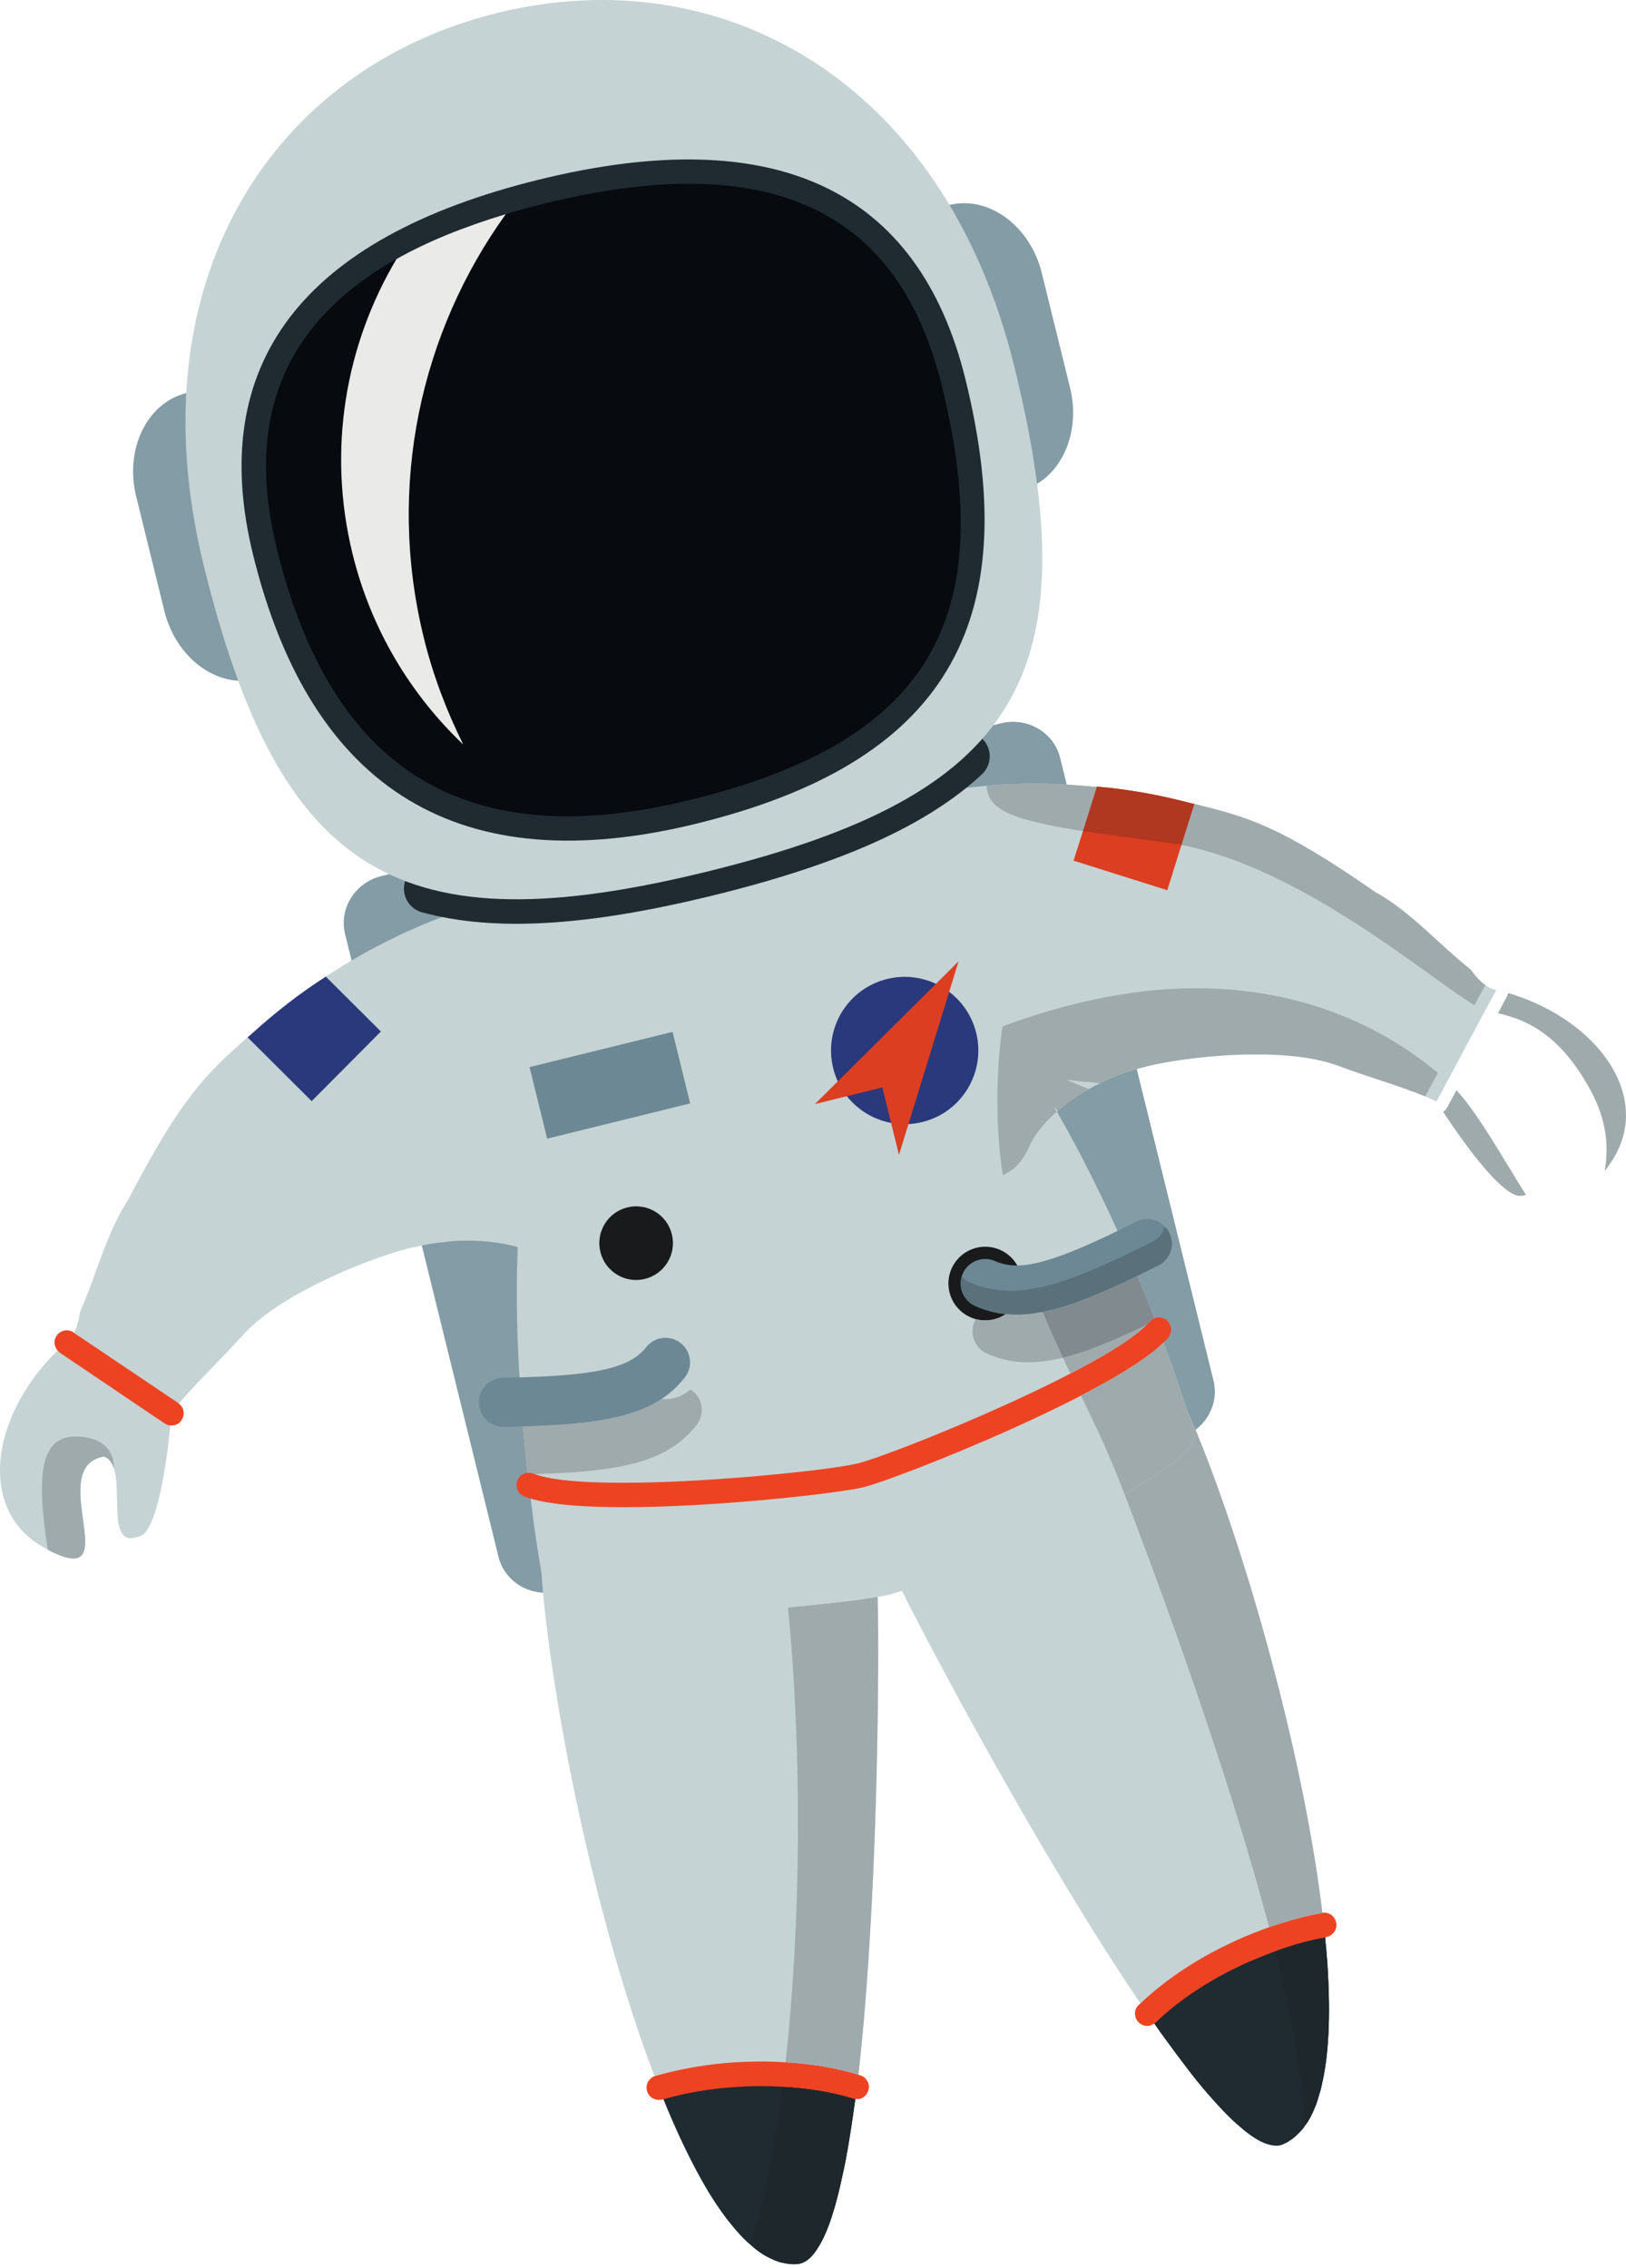 <svg width="208" height="290" viewBox="0 0 208 290" fill="none" xmlns="http://www.w3.org/2000/svg">
<path d="M155.236 176.561C156.037 179.807 153.947 183.136 150.591 183.964L71.321 203.497C67.967 204.32 64.571 202.347 63.77 199.094L44.139 119.436C43.342 116.19 45.431 112.856 48.785 112.033L128.054 92.495C131.409 91.67 134.806 93.648 135.608 96.896L155.236 176.561Z" fill="#839CA6"/>
<path d="M112.232 203.255C112.251 203.443 112.256 203.727 112.261 204.154C112.485 210.567 112.408 242.405 109.809 265.331C109.68 266.237 109.575 267.133 109.465 267.998L109.413 268.442C109.029 271.217 108.637 273.83 108.189 276.206C108.055 276.859 107.949 277.464 107.803 278.05C106.942 282.173 105.912 285.47 104.648 287.429C104.485 287.697 104.32 287.929 104.173 288.127C103.486 289.011 102.756 289.48 101.964 289.541C101.644 289.558 101.325 289.573 101.022 289.514C100.795 289.507 100.562 289.475 100.313 289.402C100.018 289.38 99.703 289.29 99.42 289.17C99.171 289.102 98.949 288.994 98.695 288.865C97.788 288.474 96.863 287.859 95.985 287.04C95.664 286.796 95.367 286.513 95.062 286.2C94.675 285.814 94.32 285.414 93.958 284.987C93.583 284.527 93.214 284.073 92.834 283.587C92.107 282.595 91.35 281.492 90.644 280.339C90.304 279.74 89.922 279.123 89.571 278.466C88.138 275.94 86.771 273.014 85.44 269.849C85.259 269.375 85.054 268.941 84.876 268.464C84.723 268.118 84.601 267.754 84.448 267.407C84.2 266.789 83.945 266.142 83.726 265.517C75.936 245.053 70.305 216.563 69.236 200.818C69.236 200.818 111.898 197.938 112.232 203.255Z" fill="#C5D3D4"/>
<path d="M109.466 267.998L109.414 268.442C109.029 271.217 108.638 273.83 108.19 276.206C108.056 276.859 107.949 277.464 107.803 278.05C106.943 282.173 105.912 285.47 104.648 287.429C104.486 287.697 104.321 287.929 104.173 288.127C103.486 289.011 102.756 289.48 101.965 289.541C101.645 289.558 101.325 289.573 101.023 289.514C100.796 289.507 100.562 289.475 100.314 289.402C100.018 289.38 99.704 289.29 99.42 289.17C99.172 289.102 98.95 288.994 98.695 288.865C97.789 288.474 96.863 287.859 95.986 287.04C95.664 286.796 95.368 286.513 95.062 286.2C94.676 285.814 94.321 285.414 93.959 284.987C93.583 284.527 93.214 284.073 92.835 283.587C92.108 282.595 91.351 281.492 90.645 280.339C90.305 279.74 89.923 279.123 89.572 278.466C88.168 275.933 86.772 273.014 85.441 269.849C85.26 269.375 85.055 268.941 84.876 268.464C84.724 268.118 84.601 267.754 84.449 267.407C87.349 266.305 90.588 265.541 94.028 265.336C96.198 265.194 98.273 265.233 100.308 265.47C103.632 265.851 106.73 266.735 109.466 267.998Z" fill="#1F2A31"/>
<path d="M111.083 267.332C110.899 267.901 110.478 268.291 109.96 268.421L109.414 268.433L109.106 268.37C106.444 267.544 103.346 267.043 100.103 266.87C98.161 266.733 96.124 266.75 94.123 266.892C90.968 267.083 87.831 267.603 84.876 268.455L84.721 268.497C83.829 268.682 83.009 268.235 82.768 267.393C82.541 266.606 82.985 265.788 83.727 265.507L83.846 265.475C87.111 264.543 90.491 263.966 93.901 263.741C96.162 263.607 98.354 263.588 100.494 263.734C103.838 263.917 106.983 264.462 109.81 265.322L110.053 265.392C110.859 265.646 111.338 266.531 111.083 267.332Z" fill="#EE4323"/>
<path d="M101.525 289.547C101.355 289.547 101.185 289.537 101.022 289.505C100.795 289.498 100.561 289.466 100.313 289.393C100.017 289.371 99.702 289.28 99.419 289.161C99.171 289.092 98.949 288.985 98.694 288.855C97.787 288.465 96.862 287.849 95.984 287.031C97.704 281.822 99.095 274.849 100.101 266.87C103.345 267.043 106.443 267.544 109.104 268.37L109.412 268.433C109.028 271.207 108.637 273.821 108.188 276.197C108.055 276.849 107.948 277.455 107.802 278.041C106.941 282.164 105.911 285.461 104.647 287.419C104.485 287.688 104.32 287.92 104.172 288.118C103.485 289.002 102.755 289.471 101.963 289.532C101.817 289.539 101.671 289.547 101.525 289.547Z" fill="#1E272B"/>
<path d="M109.808 265.322C106.982 264.462 103.836 263.917 100.492 263.734C102.418 246.357 102.669 224.804 100.805 205.573C100.807 205.573 100.809 205.573 100.812 205.573C101.065 205.544 101.315 205.515 101.568 205.485C103.9 205.261 106.083 205.053 107.936 204.821C108.408 204.77 108.847 204.726 109.281 204.653C110.44 204.496 111.437 204.345 112.248 204.211C112.253 204.208 112.257 204.208 112.262 204.208C112.308 205.566 112.34 208.008 112.34 211.23C112.34 223.534 111.861 247.21 109.808 265.322Z" fill="#9FAAAD"/>
<path d="M169.158 244.616C169.263 245.302 169.338 245.993 169.412 246.687C169.443 247.068 169.495 247.412 169.519 247.764L169.539 248.113C169.612 248.804 169.685 249.503 169.729 250.199C169.795 250.863 169.829 251.532 169.866 252.204C170.178 257.789 169.995 262.713 169.114 266.486C169.018 266.999 168.879 267.488 168.73 267.942C168.579 268.496 168.418 269.024 168.188 269.534C168.029 269.954 167.839 270.357 167.641 270.734C167.419 271.144 167.211 271.486 166.989 271.764C166.808 272.072 166.583 272.35 166.376 272.56L165.758 273.173C165.514 273.388 165.269 273.584 164.989 273.745C164.742 273.935 164.456 274.075 164.161 274.206C163.728 274.419 163.218 274.438 162.637 274.326L162.192 274.209C161.394 273.987 160.526 273.486 159.572 272.756C159.335 272.59 159.09 272.387 158.841 272.16C158.074 271.542 157.315 270.819 156.485 269.954C155.952 269.376 155.388 268.772 154.799 268.111C153.639 266.806 152.425 265.295 151.214 263.653C150.603 262.869 149.964 261.99 149.326 261.108C148.75 260.349 148.205 259.58 147.656 258.776L147.358 258.366C146.894 257.667 146.386 256.922 145.885 256.202C132.987 237.196 118.261 209.327 115.385 203.436C115.192 203.033 115.053 202.748 114.982 202.569C113.575 199.355 130.083 190.763 141.472 185.271C147.367 182.423 151.891 180.44 151.891 180.44L151.944 180.523C158.321 194.991 166.564 222.911 169.158 244.616Z" fill="#C5D3D4"/>
<path d="M169.411 246.687C169.443 247.068 169.494 247.412 169.519 247.764L169.538 248.113C169.612 248.804 169.685 249.503 169.729 250.199C169.795 250.863 169.829 251.532 169.866 252.204C170.178 257.789 169.995 262.713 169.113 266.486C169.018 266.999 168.879 267.488 168.73 267.942C168.578 268.496 168.417 269.024 168.188 269.534C168.029 269.954 167.838 270.357 167.641 270.734C167.418 271.144 167.211 271.486 166.989 271.764C166.808 272.072 166.583 272.35 166.376 272.56L165.758 273.173C165.513 273.388 165.269 273.584 164.988 273.745C164.742 273.935 164.456 274.075 164.16 274.206C163.728 274.419 163.218 274.438 162.636 274.326L162.192 274.209C161.393 273.987 160.526 273.486 159.571 272.756C159.334 272.59 159.09 272.387 158.841 272.16C158.074 271.542 157.315 270.819 156.484 269.954C155.959 269.407 155.388 268.772 154.799 268.111C153.639 266.806 152.425 265.295 151.214 263.653C150.603 262.869 149.963 261.99 149.326 261.108C148.75 260.349 148.205 259.58 147.655 258.776L147.357 258.366C150.247 254.744 154.316 251.566 159.305 249.378C160.441 248.87 161.591 248.418 162.737 248.074C164.976 247.327 167.228 246.87 169.411 246.687Z" fill="#1F2A31"/>
<path d="M170.931 245.898C171.101 246.728 170.523 247.512 169.665 247.725L169.519 247.764C167.443 248.142 165.264 248.746 163.13 249.535C162.06 249.923 161.003 250.345 159.945 250.8C155.19 252.878 151.006 255.589 147.844 258.634L147.656 258.776L147.138 259.035C146.615 259.167 146.031 259.013 145.631 258.595C145.028 257.965 145.04 256.964 145.672 256.388L145.885 256.202C149.265 252.978 153.666 250.116 158.656 247.915C159.882 247.388 161.117 246.887 162.339 246.46C164.634 245.668 166.874 245.046 169.099 244.63L169.157 244.616C169.998 244.474 170.786 245.055 170.931 245.898Z" fill="#EE4323"/>
<path d="M152.765 183.334C153.207 185.129 149.312 187.967 143.824 190.998C134.568 196.088 120.718 201.705 115.385 203.436C114.732 203.664 114.19 203.827 113.827 203.92C113.46 204.013 112.936 204.103 112.249 204.211C111.438 204.345 110.441 204.496 109.282 204.653C108.847 204.726 108.409 204.77 107.936 204.821C106.084 205.053 103.901 205.261 101.568 205.486C101.316 205.515 101.066 205.544 100.813 205.573C88.022 206.687 70.669 207.281 69.807 203.773C69.702 203.346 69.507 202.42 69.265 201.058C68.863 198.896 68.359 195.655 67.882 191.635C67.732 190.636 67.605 189.601 67.503 188.524L67.47 188.37C67.391 187.94 67.346 187.496 67.327 187.019C67.247 186.03 67.12 184.997 67.026 183.954C66.995 183.451 66.938 182.943 66.902 182.403L66.864 182.247C66.789 181.297 66.711 180.315 66.659 179.324C66.565 178.278 66.499 177.231 66.459 176.137C66.191 171.902 66.06 167.44 66.127 162.865C66.127 162.601 66.139 162.377 66.139 162.113L66.163 161.947L66.155 161.788C66.15 161.37 66.179 160.972 66.206 160.55C66.184 160.201 66.196 159.839 66.231 159.473L66.225 159.314C66.263 158.269 66.303 157.26 66.365 156.203C66.689 150.563 67.338 144.941 68.524 139.637C68.769 138.408 69.065 137.241 69.384 136.056C72.141 125.84 76.945 117.246 84.963 112.913C86.757 111.921 88.703 111.152 90.838 110.627C92.813 110.139 94.8 109.909 96.707 109.924C106.115 109.899 114.634 115.468 121.997 123.549L122.311 123.92C124.393 126.194 126.357 128.649 128.227 131.262C130.147 133.926 132.003 136.74 133.715 139.612C134.111 140.293 134.538 140.994 134.936 141.673L135.215 142.152L135.4 142.526C135.515 142.726 135.623 142.895 135.745 143.122C136.245 143.969 136.712 144.822 137.152 145.689L137.318 145.967C137.718 146.678 138.099 147.425 138.468 148.145C140.082 151.269 141.589 154.393 142.947 157.392C143.411 158.371 143.851 159.363 144.251 160.33C144.676 161.261 145.052 162.14 145.431 163.014L145.47 163.166C145.59 163.4 145.68 163.632 145.766 163.84C146.464 165.513 147.087 167.1 147.678 168.604L147.78 168.876C148.152 169.848 148.513 170.795 148.862 171.682C150.21 175.321 151.214 178.347 151.891 180.44L151.945 180.523C152.377 181.903 152.653 182.872 152.765 183.334Z" fill="#C5D3D4"/>
<path d="M110.459 190.192C106.119 191.264 75.013 194.615 67.047 191.349C66.248 191.02 65.862 190.104 66.196 189.298C66.52 188.504 67.436 188.111 68.239 188.446C75.049 191.232 104.862 188.343 109.706 187.144C114.543 185.954 142.29 174.666 147.03 169.029C147.59 168.37 148.579 168.287 149.243 168.839C149.907 169.398 149.99 170.39 149.431 171.054C143.89 177.641 114.791 189.127 110.459 190.192Z" fill="#EE4323"/>
<path d="M191.408 126.624L190.002 129.203L185.154 138.257L183.759 140.865C183.315 140.645 182.848 140.438 182.342 140.213C178.882 138.794 174.256 137.48 171.255 136.308L171.186 136.295C165.085 133.985 154.398 134.837 148.473 135.976C147.264 136.212 146.077 136.505 144.963 136.843C143.554 137.28 142.225 137.8 140.982 138.401C138.726 139.478 136.75 140.772 135.214 142.152C133.531 143.603 132.32 145.129 131.68 146.58C130.717 148.724 129.648 149.638 128.295 150.292C127.66 150.607 126.942 150.851 126.117 151.186C124.09 152.007 121.458 153.142 117.936 156.435L115.844 153.716L109.505 145.576L87.257 116.843C90.2 114.207 93.351 111.914 96.706 109.924C105.601 104.529 115.725 101.388 126.207 100.487C126.639 100.413 127.059 100.411 127.503 100.362C128.295 100.301 129.093 100.262 129.902 100.257C133.357 100.113 136.83 100.296 140.311 100.636L140.333 100.594C144.233 100.929 148.116 101.617 151.956 102.619C152.232 102.68 152.512 102.77 152.779 102.802C159.429 104.46 163.515 105.425 176.127 114.222L176.161 114.207C180.56 116.718 184.003 120.721 188.14 124.003L188.194 124.086C188.732 124.829 189.315 125.491 190.014 125.967C190.419 126.287 190.898 126.524 191.408 126.624Z" fill="#C5D3D4"/>
<path d="M152.78 102.802L151.131 108.06L149.319 113.843L138.033 110.283L137.33 110.068L137.496 109.543L138.534 106.282L140.312 100.636L140.334 100.594C144.234 100.929 148.117 101.617 151.956 102.619C152.232 102.68 152.513 102.77 152.78 102.802Z" fill="#DC3E21"/>
<path d="M96.22 114.635L94.227 125.833L89.843 150.421L88.04 160.569L87.446 163.949C85.955 163.537 84.665 163.278 83.53 163.136C81.656 162.885 80.181 162.924 78.937 163.004C78.528 163.043 78.145 163.073 77.765 163.099C75.094 163.405 73.395 163.754 70.701 161.605C69.74 160.84 68.411 160.166 66.835 159.68L66.765 159.663L66.269 159.495L66.231 159.473C64.078 158.874 61.483 158.571 58.694 158.676C58.503 158.696 58.308 158.676 58.084 158.703L58.055 158.711C57.707 158.725 57.354 158.747 56.989 158.835L56.956 158.843C55.744 158.921 54.504 159.128 53.256 159.441C52.477 159.563 51.69 159.79 50.907 160.02C45.126 161.761 35.35 165.923 30.998 170.812L30.84 170.976C28.714 173.374 25.258 176.652 22.884 179.504C22.538 179.941 22.218 180.342 21.927 180.74L18.857 178.652L8.539 171.684C8.945 171.359 9.256 170.927 9.466 170.453C9.864 169.711 10.075 168.849 10.202 167.942L10.212 167.842C12.352 163.014 13.545 157.873 16.276 153.609L16.306 153.599C23.39 139.951 26.557 137.201 31.682 132.639L32.323 132.097C35.254 129.428 38.376 127.012 41.674 124.904C44.592 122.96 47.627 121.241 50.752 119.759C51.532 119.37 52.345 119.009 53.166 118.647C63.238 114.256 74.114 112.195 84.963 112.913C87.029 113.02 89.092 113.255 91.183 113.616C92.862 113.873 94.53 114.207 96.22 114.635Z" fill="#C5D3D4"/>
<path d="M21.927 180.74C21.897 181.26 21.827 181.766 21.792 182.293C21.08 189.515 19.759 195.699 17.997 196.42L17.608 196.552C13.78 197.814 15.603 191.032 14.584 187.82C14.357 187.034 13.926 186.462 13.268 186.27C5.56 187.681 16.465 203.593 6.113 198.188L5.811 198.007C-3.012 193.316 -1.222 181.041 7.371 172.715C7.775 172.388 8.141 172.046 8.539 171.684L18.858 178.652L21.927 180.74Z" fill="#C5D3D4"/>
<path d="M23.212 181.622C23.007 181.964 22.669 182.172 22.303 182.262L21.792 182.294C21.528 182.262 21.283 182.194 21.047 182.025L18.411 180.247L7.666 172.998L7.371 172.715C6.918 172.185 6.819 171.396 7.253 170.81C7.726 170.107 8.712 169.894 9.421 170.4L9.466 170.453L19.503 177.199L22.802 179.422L22.884 179.505C23.558 180.013 23.686 180.921 23.212 181.622Z" fill="#EE4323"/>
<path d="M48.725 131.909L39.867 140.816L31.676 132.656C31.887 132.485 32.108 132.29 32.328 132.092C35.254 129.437 38.374 127.012 41.675 124.892L48.725 131.909Z" fill="#2A387C"/>
<path d="M124.878 132.09C126.118 137.138 123.034 142.247 117.982 143.488C112.931 144.733 107.827 141.644 106.58 136.596C105.335 131.545 108.426 126.441 113.475 125.197C118.526 123.949 123.63 127.039 124.878 132.09Z" fill="#2A387C"/>
<path d="M104.247 141.19L122.621 122.941L114.999 147.686L112.873 139.06L104.247 141.19Z" fill="#DC3E21"/>
<path d="M88.286 141.104L69.995 145.613L67.741 136.464L86.036 131.958L88.286 141.104Z" fill="#6C8894"/>
<path d="M162.339 246.46C156.795 225.412 147.832 201.492 143.824 190.998C149.312 187.967 153.207 185.129 152.765 183.334C152.653 182.872 152.377 181.903 151.944 180.523C158.321 194.991 166.564 222.911 169.158 244.616L169.099 244.63C166.874 245.046 164.634 245.668 162.339 246.46Z" fill="#9FAAAD"/>
<path d="M166.989 271.764C166.676 265.639 165.218 257.88 163.13 249.535C165.264 248.746 167.443 248.142 169.519 247.764L169.538 248.113C169.612 248.804 169.685 249.503 169.729 250.199C169.795 250.863 169.829 251.532 169.866 252.204C169.959 253.862 170.007 255.462 170.007 256.991C170.007 260.61 169.734 263.832 169.113 266.486C169.018 266.999 168.879 267.488 168.73 267.942C168.579 268.497 168.417 269.024 168.188 269.534C168.029 269.955 167.839 270.358 167.641 270.734C167.419 271.144 167.211 271.486 166.989 271.764Z" fill="#1E272B"/>
<path d="M143.824 190.998C143.658 190.588 143.526 190.197 143.372 189.845C142.773 188.314 142.138 186.79 141.472 185.271C140.461 182.997 139.384 180.743 138.282 178.491C138.28 178.486 138.277 178.481 138.275 178.476C142.888 176.085 146.823 173.689 148.857 171.672C148.86 171.677 148.86 171.679 148.862 171.682C150.21 175.321 151.214 178.347 151.891 180.44L151.944 180.523C152.377 181.903 152.653 182.872 152.765 183.334C153.207 185.129 149.311 187.967 143.824 190.998ZM136.936 175.651C136.612 174.989 136.275 174.295 135.984 173.623C139.012 172.876 142.48 171.45 146.679 169.415C144.974 171.162 141.323 173.379 136.936 175.651ZM147.665 168.578C147.499 168.153 147.331 167.72 147.157 167.281C147.331 167.72 147.499 168.153 147.668 168.578H147.665Z" fill="#9FAAAD"/>
<path d="M128.296 150.292C127.844 147.432 127.607 144.355 127.585 141.121C127.565 138.022 127.761 134.74 128.227 131.262C133.62 129.254 138.634 127.953 143.237 127.21C146.31 126.675 149.194 126.451 151.93 126.387C152.291 126.38 152.648 126.377 153.004 126.377C169.585 126.377 179.742 133.707 183.924 137.197L182.373 140.105L182.343 140.213C178.883 138.794 174.257 137.48 171.255 136.308L171.187 136.296C168.369 135.228 164.571 134.835 160.714 134.835C160.712 134.835 160.71 134.835 160.705 134.835C160.7 134.835 160.693 134.835 160.688 134.835C156.45 134.835 152.152 135.309 149.004 135.878C148.965 135.885 148.923 135.893 148.882 135.9C148.825 135.91 148.772 135.919 148.718 135.929C148.684 135.937 148.65 135.941 148.618 135.949C148.569 135.958 148.52 135.966 148.474 135.976C148.466 135.978 148.462 135.978 148.457 135.98C147.267 136.212 146.097 136.501 145.001 136.83C144.989 136.835 144.976 136.838 144.964 136.843C143.555 137.28 142.226 137.8 140.983 138.401C140.895 138.445 140.807 138.486 140.719 138.53C140.351 138.491 139.928 138.467 139.52 138.379C139.293 138.367 139.064 138.357 138.834 138.349C137.681 138.247 136.707 138.098 136.441 138.069C136.59 138.159 137.098 138.391 137.708 138.628C138.172 138.831 138.749 139.08 139.337 139.253C137.808 140.108 136.45 141.058 135.322 142.057L134.936 141.673L134.821 141.605C134.873 141.688 135.022 141.903 135.183 142.179C133.517 143.622 132.318 145.139 131.681 146.58C130.718 148.724 129.649 149.638 128.296 150.292Z" fill="#9FAAAD"/>
<path d="M194.423 152.927C194.381 152.927 194.34 152.927 194.298 152.922C194.291 152.922 194.281 152.92 194.274 152.92C192.584 152.725 189.529 149.283 186.3 144.677C186.29 144.663 186.28 144.648 186.271 144.633C186.166 144.487 186.063 144.335 185.958 144.186C185.936 144.155 185.914 144.123 185.892 144.089C185.887 144.081 185.882 144.074 185.875 144.067C185.855 144.037 185.833 144.006 185.814 143.976C185.77 143.913 185.726 143.849 185.682 143.786C185.682 143.783 185.682 143.783 185.682 143.783C185.611 143.681 185.54 143.576 185.467 143.471C185.46 143.458 185.452 143.449 185.445 143.437C185.421 143.4 185.394 143.361 185.367 143.322C185.347 143.292 185.33 143.266 185.311 143.236C185.24 143.134 185.172 143.031 185.103 142.929C185.091 142.911 185.079 142.892 185.067 142.875C185.03 142.816 184.991 142.76 184.952 142.701C184.947 142.694 184.942 142.687 184.937 142.679C184.827 142.513 184.715 142.345 184.603 142.174C184.82 142.027 185.006 141.849 185.135 141.588L186.317 139.421C189.148 142.513 192.027 147.75 195.209 152.82C194.997 152.874 194.775 152.895 194.523 152.925C194.489 152.927 194.457 152.927 194.423 152.927Z" fill="#9FAAAD"/>
<path d="M82.5 163.549C85.025 162.926 86.57 160.371 85.948 157.846C85.326 155.323 82.776 153.782 80.248 154.405C77.722 155.028 76.179 157.577 76.801 160.103C77.424 162.628 79.973 164.177 82.5 163.549Z" fill="#191A1B"/>
<path d="M130.603 163.014C131.226 165.539 129.682 168.094 127.157 168.717C124.631 169.339 122.082 167.793 121.459 165.268C120.837 162.74 122.375 160.193 124.903 159.568C127.428 158.945 129.98 160.486 130.603 163.014Z" fill="#191A1B"/>
<path d="M68.402 188.509C68.346 188.487 68.292 188.465 68.24 188.445C68.044 188.362 67.843 188.326 67.645 188.326C67.584 188.326 67.523 188.328 67.463 188.335C67.453 188.282 67.444 188.228 67.436 188.172C67.404 187.888 67.372 187.598 67.341 187.307C67.335 187.212 67.33 187.114 67.327 187.019C67.247 186.03 67.12 184.997 67.026 183.954C66.995 183.453 66.938 182.95 66.902 182.415C67.511 182.396 68.103 182.376 68.682 182.354C69.203 182.332 69.713 182.31 70.212 182.281C72.977 182.134 75.383 181.895 77.486 181.509C77.614 181.487 77.742 181.463 77.868 181.436C78.083 181.394 78.295 181.35 78.504 181.306C78.758 181.255 79.006 181.194 79.237 181.138C79.403 181.096 79.569 181.055 79.73 181.009C81.628 180.501 83.242 179.819 84.627 178.903C84.791 178.923 84.956 178.93 85.122 178.93C85.497 178.93 85.876 178.886 86.256 178.791C87.057 178.596 87.758 178.202 88.323 177.682C88.412 177.738 88.5 177.802 88.584 177.868C89.943 178.923 90.172 180.901 89.085 182.264C87.091 184.794 84.427 186.328 80.737 187.234C77.483 188.035 73.484 188.36 68.402 188.509Z" fill="#9FAAAD"/>
<path d="M79.225 181.138C75.499 182.054 70.705 182.362 64.45 182.469C62.715 182.499 61.287 181.114 61.256 179.385C61.23 177.651 62.623 176.22 64.342 176.188C76.038 175.992 80.487 175.038 82.666 172.27C83.74 170.917 85.712 170.678 87.076 171.755C88.436 172.827 88.669 174.806 87.596 176.163C85.593 178.708 82.936 180.227 79.225 181.138Z" fill="#6C8894"/>
<path d="M131.512 174.217C129.651 174.217 127.932 173.858 126.253 173.108C124.684 172.397 123.967 170.536 124.682 168.973C124.722 168.878 124.767 168.785 124.816 168.695C125.207 168.8 125.614 168.856 126.028 168.856C126.4 168.856 126.779 168.81 127.158 168.717C127.707 168.582 128.213 168.353 128.657 168.055C129.102 168.099 129.553 168.121 130.013 168.121C130.479 168.121 130.953 168.099 131.436 168.052C131.49 168.05 131.541 168.048 131.593 168.045L131.898 168.004C132.382 167.945 132.875 167.867 133.378 167.767C134.189 169.764 135.061 171.716 135.984 173.623C134.387 174.014 132.909 174.217 131.512 174.217Z" fill="#9FAAAD"/>
<path d="M135.983 173.623C135.06 171.716 134.188 169.765 133.377 167.767C133.407 167.762 133.434 167.755 133.463 167.75C133.793 167.694 134.122 167.613 134.447 167.527C134.454 167.527 134.462 167.525 134.469 167.523C134.479 167.52 134.486 167.518 134.494 167.518C134.752 167.462 135.004 167.396 135.253 167.317C135.988 167.115 136.748 166.873 137.539 166.594C137.59 166.577 137.644 166.56 137.698 166.543C138.115 166.406 138.528 166.238 138.973 166.065C140.541 165.469 142.238 164.716 144.087 163.835C144.539 163.622 145.003 163.4 145.472 163.17C145.589 163.402 145.679 163.634 145.765 163.84C146.263 165.029 146.72 166.177 147.157 167.281C147.33 167.72 147.499 168.153 147.665 168.578C147.425 168.67 147.206 168.822 147.03 169.03C146.922 169.157 146.808 169.283 146.678 169.415C142.48 171.45 139.012 172.876 135.983 173.623Z" fill="#818B8F"/>
<path d="M134.469 167.522C130.767 168.44 127.704 168.326 124.748 167.007C123.165 166.303 122.456 164.445 123.162 162.862C123.868 161.277 125.726 160.569 127.31 161.275C130.525 162.706 134.904 161.482 145.35 156.229C146.898 155.452 148.791 156.073 149.57 157.621C150.349 159.167 149.724 161.055 148.173 161.834C142.585 164.648 138.201 166.606 134.469 167.522Z" fill="#6C8894"/>
<path d="M130.547 168.106C130.293 168.104 130.032 168.104 129.77 168.104C129.38 168.104 129.016 168.062 128.649 168.023L128.623 168.035C128.427 168.021 128.229 168.001 128.032 167.974C127.868 167.95 127.707 167.923 127.546 167.891C127.467 167.877 127.392 167.857 127.314 167.838L127.29 167.84C127.052 167.791 126.816 167.733 126.581 167.667C126.526 167.65 126.471 167.628 126.415 167.603L126.192 167.554C126.131 167.535 126.07 167.515 126.009 167.496C125.585 167.357 125.166 167.193 124.749 167.007C124.503 166.9 124.28 166.763 124.08 166.604C123.91 166.465 123.759 166.304 123.625 166.126L123.224 165.549L122.998 164.887C122.874 164.404 122.895 163.818 123.055 163.295C123.31 163.549 123.633 163.796 123.997 163.967C125.69 164.719 127.411 165.068 129.272 165.068C129.727 165.068 130.188 165.046 130.659 165.007C131.16 164.951 131.666 164.887 132.188 164.792C132.687 164.702 133.212 164.604 133.727 164.475C136.716 163.737 140.128 162.35 144.251 160.33C145.267 159.859 146.337 159.336 147.426 158.777C148.237 158.379 148.779 157.695 148.999 156.899C149.214 157.104 149.431 157.341 149.57 157.626C149.834 158.164 149.936 158.735 149.895 159.285C149.831 160.037 149.499 160.755 148.945 161.29C148.723 161.5 148.466 161.681 148.178 161.825C147.257 162.277 146.363 162.719 145.499 163.158L145.47 163.166C145.001 163.395 144.539 163.62 144.087 163.835C141.679 164.97 139.518 165.898 137.539 166.595C137.202 166.707 136.873 166.814 136.562 166.917C136.203 167.034 135.844 167.159 135.478 167.244C135.405 167.269 135.329 167.295 135.253 167.317C134.997 167.388 134.745 167.454 134.494 167.518C134.489 167.518 134.482 167.52 134.477 167.52C134.467 167.523 134.457 167.525 134.447 167.527C134.113 167.611 133.786 167.684 133.463 167.75C133.434 167.755 133.405 167.759 133.378 167.764L132.748 167.852L132.193 167.965L131.898 168.004C131.744 168.023 131.59 168.038 131.436 168.053C131.143 168.07 130.845 168.087 130.547 168.106Z" fill="#5A717B"/>
<path d="M188.615 128.536C183.103 125.341 166.825 111.113 151.131 108.06L152.779 102.801C159.43 104.46 163.515 105.424 176.127 114.222L176.162 114.207C180.56 116.718 184.004 120.721 188.141 124.003L188.195 124.086C188.732 124.828 189.316 125.49 190.014 125.967L188.615 128.536ZM138.533 106.282C136.753 106.006 135.229 105.735 133.898 105.449C128.544 104.34 126.327 103.075 126.208 100.486C126.639 100.413 127.059 100.41 127.504 100.362C128.295 100.301 129.094 100.261 129.902 100.257C130.715 100.222 131.531 100.208 132.347 100.208C134.994 100.208 137.649 100.376 140.311 100.635L138.533 106.282Z" fill="#9FAAAD"/>
<path d="M205.284 149.723C205.844 146.218 205.531 142.582 202.551 137.848C198.859 131.901 194.907 130.321 191.622 129.581L192.789 127.386L192.924 126.99C201.687 129.574 208.01 136.039 208 142.626C207.995 144.662 207.387 146.712 206.056 148.663C205.775 149.083 205.538 149.435 205.284 149.723Z" fill="#9FAAAD"/>
<path d="M151.131 108.06C150.522 107.95 149.883 107.847 149.279 107.772C145.035 107.198 141.459 106.724 138.533 106.282L140.311 100.635L140.333 100.594C144.234 100.928 148.117 101.617 151.956 102.618C152.232 102.679 152.513 102.77 152.779 102.801L151.131 108.06Z" fill="#B03720"/>
<path d="M9.386 199.304C8.657 199.304 7.607 198.967 6.113 198.188C4.533 188.17 5.326 183.705 9.67 183.705C9.74 183.705 9.811 183.705 9.882 183.708C13.697 183.832 14.593 186.006 14.584 187.82C14.358 187.034 13.926 186.462 13.268 186.27C10.885 186.707 10.281 188.529 10.278 190.678C10.275 192.864 10.893 195.387 10.893 197.138C10.895 198.432 10.559 199.304 9.386 199.304Z" fill="#9FAAAD"/>
<path d="M91.423 114.459C75.114 118.479 63.22 119.177 53.992 116.671C52.318 116.217 51.33 114.493 51.786 112.82C52.239 111.145 53.96 110.158 55.639 110.61C63.794 112.832 74.687 112.114 89.92 108.36C105.159 104.607 115.138 100.176 121.329 94.422C122.605 93.243 124.584 93.316 125.767 94.583C126.948 95.853 126.874 97.844 125.608 99.023C118.598 105.53 107.741 110.436 91.423 114.459Z" fill="#1F2A31"/>
<path d="M39.318 73.619C40.809 79.676 37.925 85.601 32.877 86.841C27.822 88.09 22.521 84.182 21.024 78.123L17.421 63.483C15.925 57.427 18.809 51.502 23.862 50.256C28.912 49.013 34.219 52.918 35.71 58.98L39.318 73.619Z" fill="#839CA6"/>
<path d="M136.88 49.574C138.377 55.634 135.493 61.554 130.437 62.804C125.388 64.052 120.084 60.142 118.588 54.08L114.984 39.444C113.488 33.385 116.373 27.459 121.421 26.216C126.476 24.973 131.783 28.874 133.275 34.938L136.88 49.574Z" fill="#839CA6"/>
<path d="M129.734 46.805C139.501 86.441 130.31 101.641 90.673 111.408C51.036 121.175 35.839 111.984 26.069 72.351C17.053 35.763 35.001 8.705 63.627 1.652C92.25 -5.402 120.715 10.224 129.734 46.805Z" fill="#C5D3D4"/>
<path d="M89.169 105.31C58.938 112.759 39.829 101.212 32.382 70.976C26.372 46.587 38.651 30.439 68.882 22.988C99.117 15.541 117.496 24.131 123.506 48.524C131.271 80.035 120.682 97.548 89.169 105.31Z" fill="#1F2A31"/>
<path d="M88.421 102.264C59.81 109.315 42.479 98.833 35.43 70.224C29.843 47.542 41.026 33.089 69.632 26.04C98.243 18.997 114.871 26.592 120.46 49.274C127.897 79.47 118.614 94.823 88.421 102.264Z" fill="#070A0E"/>
<path d="M54.218 81.588C55.403 86.401 57.144 90.951 59.26 95.218C52.546 88.822 47.497 80.552 45.114 70.89C41.816 57.504 44.203 44.079 50.719 33.128C54.664 30.895 59.341 29 64.7 27.386C53.832 42.482 49.412 62.074 54.218 81.588Z" fill="#EAEAE8"/>
</svg>
